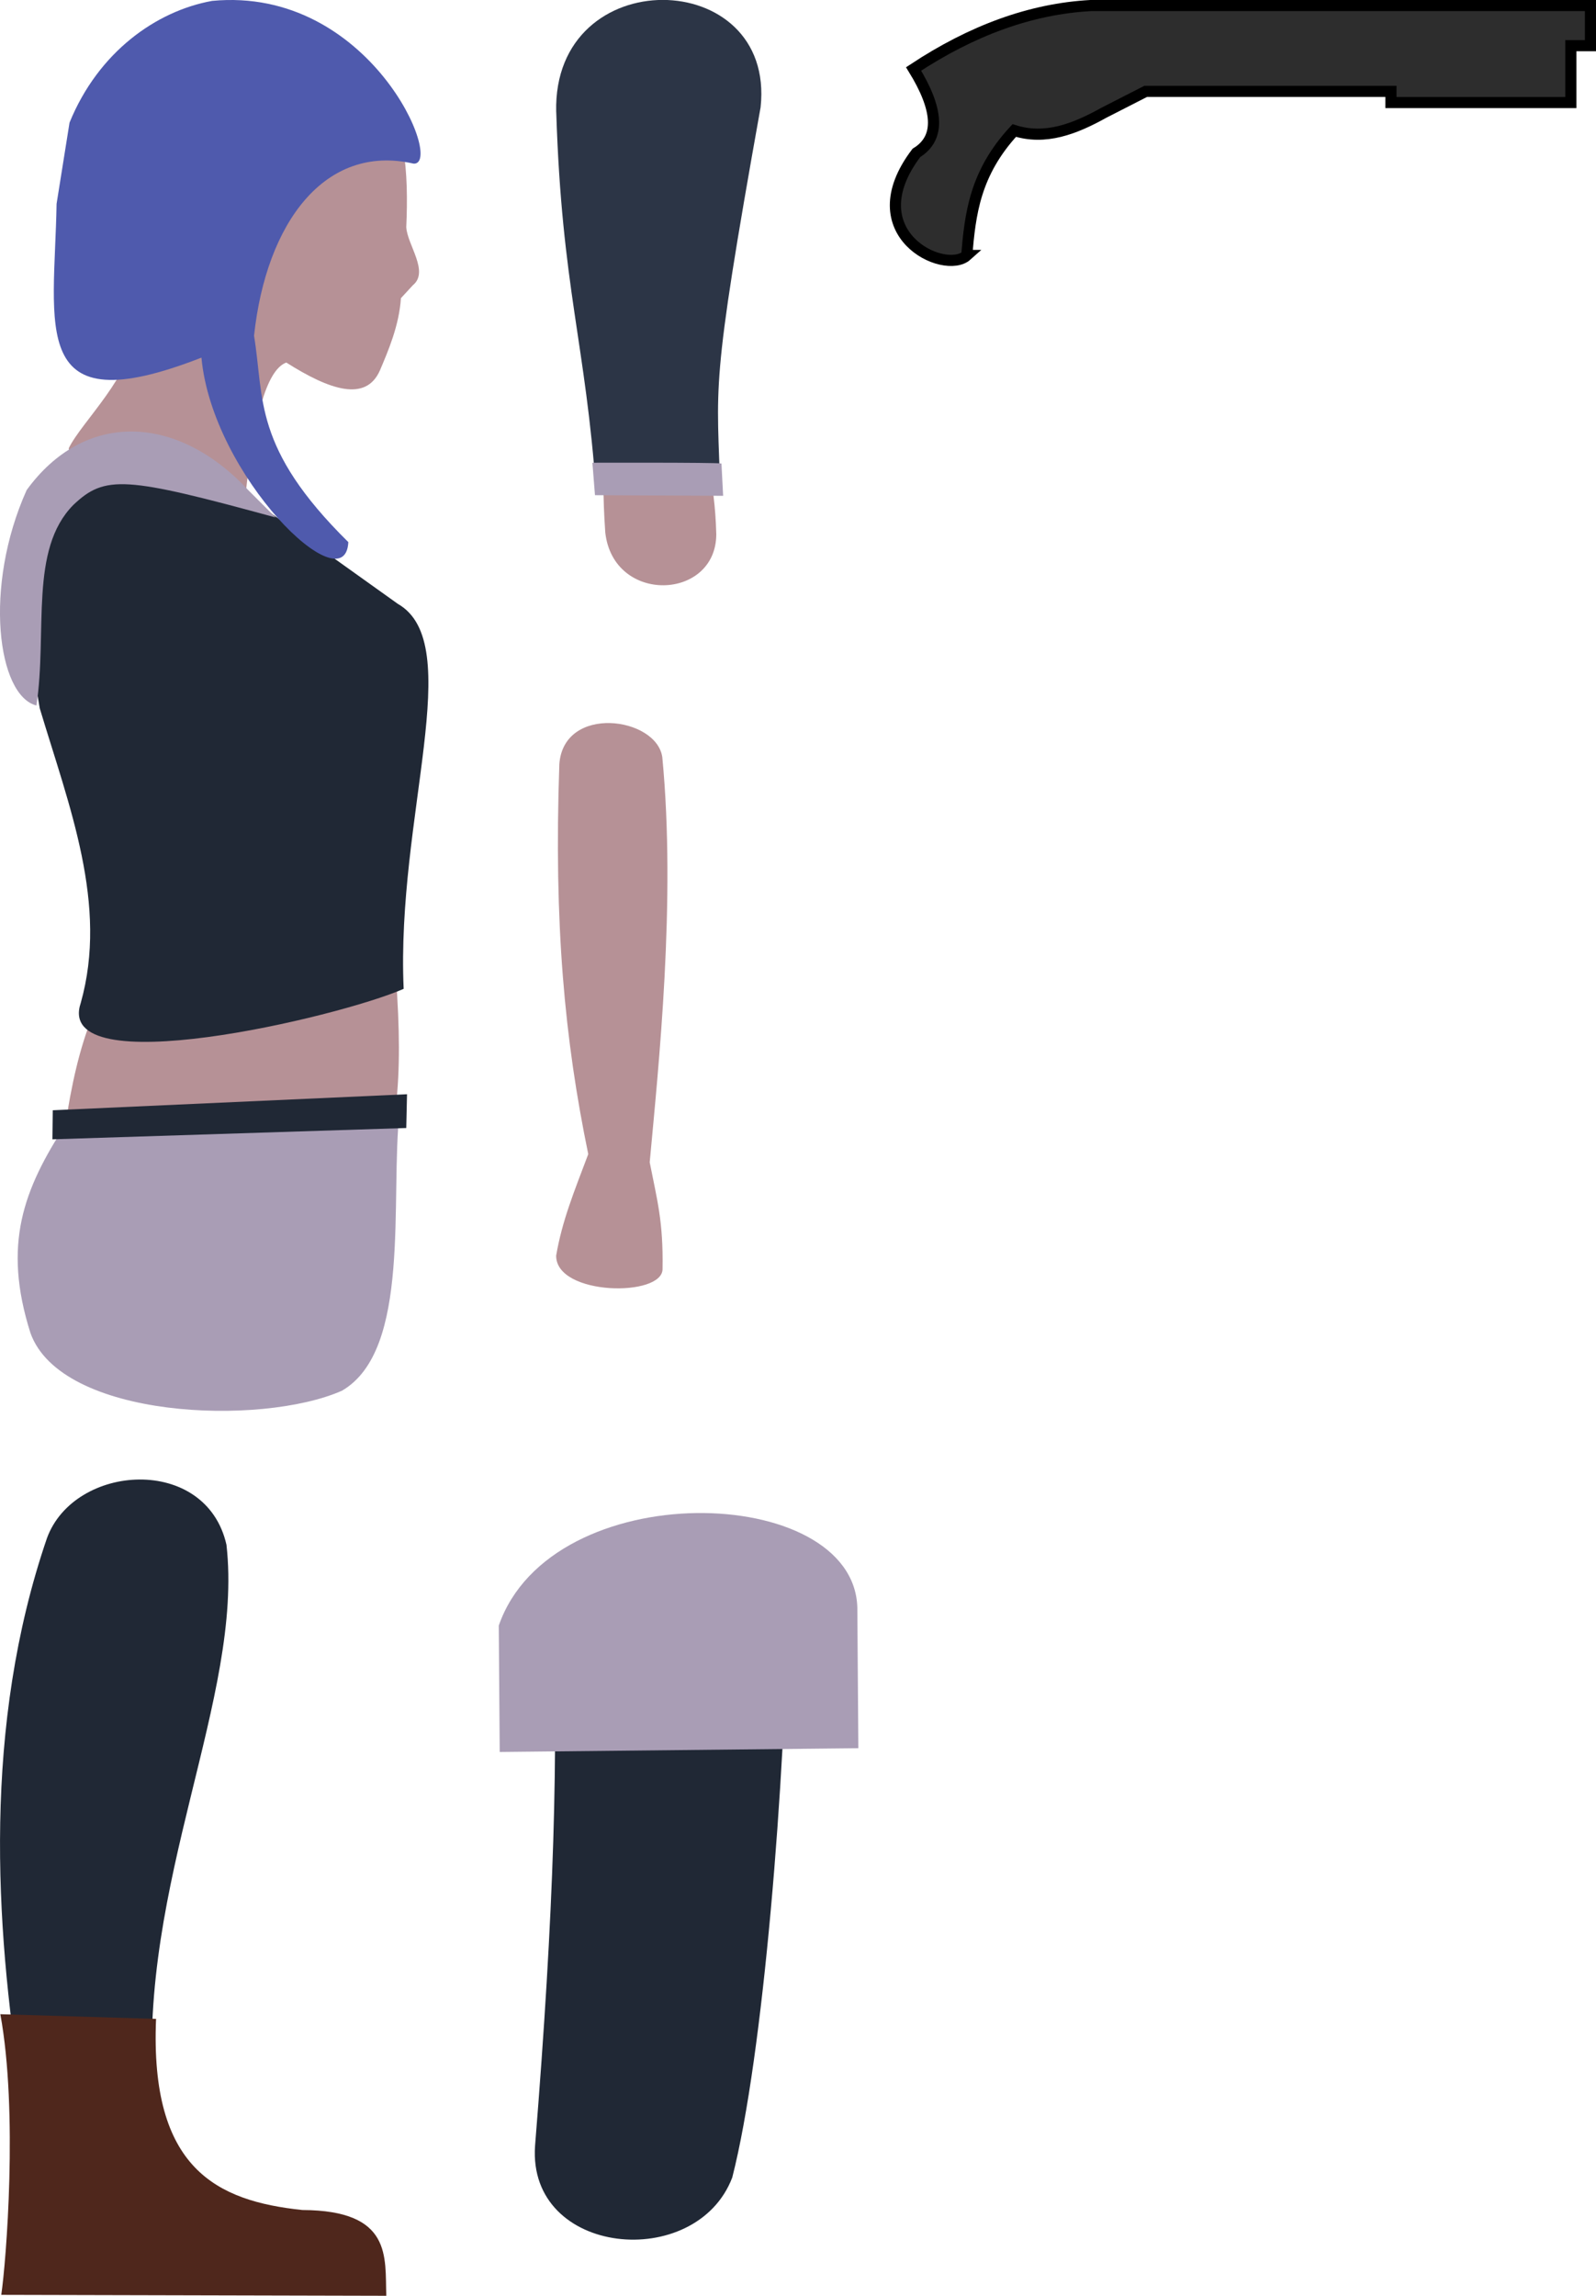 <?xml version="1.0" encoding="UTF-8" standalone="no"?>
<!-- Created with Inkscape (http://www.inkscape.org/) -->

<svg
   width="143.491"
   height="206.382"
   viewBox="0 0 37.965 54.605"
   version="1.1"
   id="svg5"
   xml:space="preserve"
   inkscape:version="1.2 (dc2aedaf03, 2022-05-15)"
   sodipodi:docname="player.svg"
   xmlns:inkscape="http://www.inkscape.org/namespaces/inkscape"
   xmlns:sodipodi="http://sodipodi.sourceforge.net/DTD/sodipodi-0.dtd"
   xmlns="http://www.w3.org/2000/svg"
   xmlns:svg="http://www.w3.org/2000/svg"><sodipodi:namedview
     id="namedview7"
     pagecolor="#ffffff"
     bordercolor="#666666"
     borderopacity="1.0"
     inkscape:showpageshadow="2"
     inkscape:pageopacity="0.0"
     inkscape:pagecheckerboard="0"
     inkscape:deskcolor="#d1d1d1"
     inkscape:document-units="px"
     showgrid="false"
     inkscape:zoom="2.9825758"
     inkscape:cx="27.325374"
     inkscape:cy="130.59182"
     inkscape:window-width="1920"
     inkscape:window-height="1018"
     inkscape:window-x="-6"
     inkscape:window-y="-6"
     inkscape:window-maximized="1"
     inkscape:current-layer="layer6" /><defs
     id="defs2" /><g
     inkscape:groupmode="layer"
     id="layer5"
     inkscape:label="Arm_R_Upper"
     style="display:inline"
     inkscape:transform-center-x="0.032098082"
     inkscape:transform-center-y="4.8632618"
     transform="rotate(8.658,261.404,9.158)"><path
       style="display:inline;fill:#b69196;fill-opacity:1;stroke:none;stroke-width:0.265px;stroke-linecap:butt;stroke-linejoin:miter;stroke-opacity:1"
       d="m 18.008,47.06 0.931,-0.222 c 0,0 0.941,-0.044 1.419,2.617 0.23,1.555 -2.167,2.02 -2.617,0.355 -0.786,-3.504 0.266,-2.75 0.266,-2.75 z"
       id="path10592"
       sodipodi:nodetypes="ccccc"
       inkscape:label="skin" /><path
       style="display:inline;fill:#2c3546;fill-opacity:1;stroke:none;stroke-width:0.265px;stroke-linecap:butt;stroke-linejoin:miter;stroke-opacity:1"
       d="m 15.081,40.097 c -0.627,-3.537 4.642,-4.227 4.79,-0.843 -0.181,6.923 -0.035,6.61 0.444,9.27 l -2.927,0.399 c -0.786,-3.504 -1.545,-4.706 -2.306,-8.827 z"
       id="path10594"
       sodipodi:nodetypes="ccccc"
       inkscape:label="jacket" /><path
       style="fill:#a99db5;fill-opacity:1;stroke:none;stroke-width:0.265px;stroke-linecap:butt;stroke-linejoin:miter;stroke-opacity:1"
       d="m 20.226,47.77 c -0.177,0 -3.038,0.444 -3.038,0.444 l 0.177,0.754 3.016,-0.444 z"
       id="path11286"
       sodipodi:nodetypes="ccccc"
       inkscape:label="cuff" /></g><g
     inkscape:groupmode="layer"
     id="layer7"
     inkscape:label="gun"
     style="display:inline;fill:#2d2d2d;fill-opacity:1;stroke:#000000;stroke-opacity:1"
     transform="translate(-2.637,-38.526)"><path
       style="fill:#2d2d2d;fill-opacity:1;stroke:#000000;stroke-width:0.265px;stroke-linecap:butt;stroke-linejoin:miter;stroke-opacity:1"
       d="m 25.634,44.602 c -0.534,0.478 -2.648,-0.527 -1.198,-2.44 0.589,-0.36 0.515,-1.051 -0.067,-1.996 1.384,-0.914 2.788,-1.431 4.214,-1.508 h 11.887 v 0.954 h -0.466 v 1.353 h -4.28 v -0.266 h -5.833 l -0.998,0.51 c -0.693,0.386 -1.394,0.656 -2.129,0.421 -0.943,1.018 -1.047,1.995 -1.131,2.972 z"
       id="path12488"
       sodipodi:nodetypes="cccccccccccccc" /></g><g
     inkscape:groupmode="layer"
     id="layer6"
     inkscape:label="Arm_R_Lower"
     inkscape:transform-center-x="-0.15036456"
     inkscape:transform-center-y="5.8015034"
     transform="rotate(14.538,131.305,50.282)"
     style="display:inline"><path
       style="fill:#b69196;fill-opacity:1;stroke:none;stroke-width:0.265px;stroke-linecap:butt;stroke-linejoin:miter;stroke-opacity:1"
       d="m 9.024,48.824 c -0.259,-1.407 1.956,-1.669 2.329,-0.776 1.178,3.231 1.755,7.118 2.129,9.403 0.397,0.826 0.667,1.28 0.931,2.373 0.188,0.655 -2.295,1.266 -2.528,0.333 -0.071,-0.84 0.031,-1.573 0.133,-2.528 C 10.79,55.135 9.852,52.543 9.024,48.824 Z"
       id="path11565"
       sodipodi:nodetypes="ccccccc"
       inkscape:label="skin" /></g><g
     inkscape:groupmode="layer"
     id="layer2"
     inkscape:label="Body"
     style="display:inline"
     sodipodi:insensitive="true"
     transform="translate(-14.047,-26.002)"><path
       style="fill:#b69196;fill-opacity:1;stroke:none;stroke-width:0.265px;stroke-linecap:butt;stroke-linejoin:miter;stroke-opacity:1"
       d="m 22.958,27.976 c 0.738,0.771 0.811,2.163 0.753,3.427 0.022,0.421 0.555,1.06 0.156,1.384 l -0.283,0.307 c -0.043,0.653 -0.302,1.251 -0.5,1.719 -0.334,0.754 -1.187,0.47 -2.227,-0.188 -0.487,0.179 -0.781,1.396 -0.972,3.168 l 3.235,7.928 c 0.418,3.764 0.558,5.519 0.248,7.262 l -7.843,0.317 c 0.319,-2.386 0.709,-3.452 1.772,-5.082 L 15.682,36.664 c 0.302,-0.627 1.531,-1.746 1.596,-2.868 -0.384,-0.947 -1.249,-3.333 -0.793,-4.217 1.038,-1.445 3.034,-4.01 6.473,-1.603 z"
       id="path5445"
       sodipodi:nodetypes="ccccccccccccccc"
       inkscape:label="skin" /><path
       style="fill:#202835;fill-opacity:1;stroke:none;stroke-width:0.265px;stroke-linecap:butt;stroke-linejoin:miter;stroke-opacity:1"
       d="m 20.403,38.145 3.105,2.218 c 1.65,0.939 -0.041,5.073 0.141,9.158 -1.558,0.682 -8.335,2.269 -7.681,0.334 0.658,-2.336 -0.275,-4.672 -0.976,-7.008 -0.763,-4.451 -0.04,-5.058 0.887,-5.944 1.321,-0.743 2.786,-0.601 4.524,1.242 z"
       id="path234"
       sodipodi:nodetypes="ccccccc"
       inkscape:label="jacket_main" /><path
       style="display:inline;fill:#a99db5;fill-opacity:1;stroke:none;stroke-width:0.265px;stroke-linecap:butt;stroke-linejoin:miter;stroke-opacity:1"
       d="m 20.604,38.31 c -3.584,-0.98 -4.058,-1.015 -4.814,-0.297 -1.051,1.064 -0.612,3.001 -0.876,4.769 -0.925,-0.232 -1.269,-2.818 -0.233,-5.124 1.367,-1.883 3.562,-1.828 5.264,-0.006 z"
       id="path332"
       sodipodi:nodetypes="cccccc"
       inkscape:label="hood" /><path
       style="fill:#4f5aad;fill-opacity:1;stroke:none;stroke-width:0.265px;stroke-linecap:butt;stroke-linejoin:miter;stroke-opacity:1"
       d="m 23.881,29.894 c 0.752,0.056 -1.019,-4.228 -4.788,-3.871 -1.333,0.241 -2.709,1.219 -3.392,2.896 l -0.308,1.93 c -0.052,2.947 -0.695,5.277 3.446,3.659 0.259,2.82 3.418,5.89 3.494,4.388 -2.28,-2.248 -1.996,-3.411 -2.243,-4.909 0.29,-2.696 1.691,-4.571 3.791,-4.094 z"
       id="path6138"
       sodipodi:nodetypes="cccccccc"
       inkscape:label="hair" /><path
       style="fill:#a99db5;fill-opacity:1;stroke:none;stroke-width:0.265px;stroke-linecap:butt;stroke-linejoin:miter;stroke-opacity:1"
       d="m 15.613,52.738 7.94,-0.31 c -0.233,2.085 0.29,5.692 -1.375,6.653 -1.925,0.848 -6.678,0.669 -7.407,-1.375 -0.667,-2.107 -0.168,-3.413 0.843,-4.968 z"
       id="path6841"
       sodipodi:nodetypes="ccccc"
       inkscape:label="shorts" /><path
       style="fill:#202835;fill-opacity:1;stroke:none;stroke-width:0.265px;stroke-linecap:butt;stroke-linejoin:miter;stroke-opacity:1"
       d="m 15.302,52.409 8.427,-0.381 -0.018,0.803 -8.417,0.269 z"
       id="path7947"
       sodipodi:nodetypes="ccccc"
       inkscape:label="belt" /></g><g
     inkscape:groupmode="layer"
     id="layer3"
     inkscape:label="Leg_R_Upper"
     style="display:inline"
     inkscape:transform-center-x="-0.035304244"
     inkscape:transform-center-y="6.3050947"
     transform="rotate(0.032,32269.803,-5059.49)"><path
       style="fill:#202835;fill-opacity:1;stroke:none;stroke-width:0.265px;stroke-linecap:butt;stroke-linejoin:miter;stroke-opacity:1"
       d="m 21.602,55.934 c -0.072,4.423 -0.582,10.969 -1.324,13.87 -0.856,2.249 -4.874,1.881 -4.691,-0.752 0.45,-5.637 0.556,-9.328 0.411,-13.071 z"
       id="path8931"
       sodipodi:nodetypes="ccccc"
       inkscape:label="tight" /><path
       style="fill:#a99db5;fill-opacity:1;stroke:none;stroke-width:0.265px;stroke-linecap:butt;stroke-linejoin:miter;stroke-opacity:1"
       d="m 14.741,59.685 8.531,-0.094 -0.026,-3.35 c -0.093,-2.959 -7.281,-3.163 -8.529,0.438 z"
       id="path8653"
       sodipodi:nodetypes="ccccc"
       inkscape:label="shorts" /></g><g
     inkscape:groupmode="layer"
     id="layer4"
     inkscape:label="Leg_R_Lower"
     inkscape:transform-center-x="-1.2616262"
     inkscape:transform-center-y="7.6525532"
     style="display:inline"
     transform="translate(-14.673,-32.508)"><path
       style="display:inline;fill:#202835;fill-opacity:1;stroke:none;stroke-width:0.265px;stroke-linecap:butt;stroke-linejoin:miter;stroke-opacity:1"
       d="m 18.319,82.234 -3.149,-0.044 c -0.61,-3.885 -0.909,-8.636 0.621,-13.101 0.654,-1.778 3.785,-1.986 4.269,0.161 0.409,3.626 -2.105,8.058 -1.741,12.984 z"
       id="path9349"
       sodipodi:nodetypes="cccccc"
       inkscape:label="tight" /><path
       style="fill:#4f271c;fill-opacity:1;stroke:none;stroke-width:0.265px;stroke-linecap:butt;stroke-linejoin:miter;stroke-opacity:1"
       d="m 18.385,80.526 -3.704,-0.111 c 0.426,2.317 0.138,5.894 0.022,6.675 l 9.159,0.022 c -0.032,-0.92 0.149,-2.031 -1.996,-2.04 C 19.827,84.858 18.237,84.089 18.385,80.526 Z"
       id="path9627"
       sodipodi:nodetypes="cccccc"
       inkscape:label="boot" /></g></svg>
